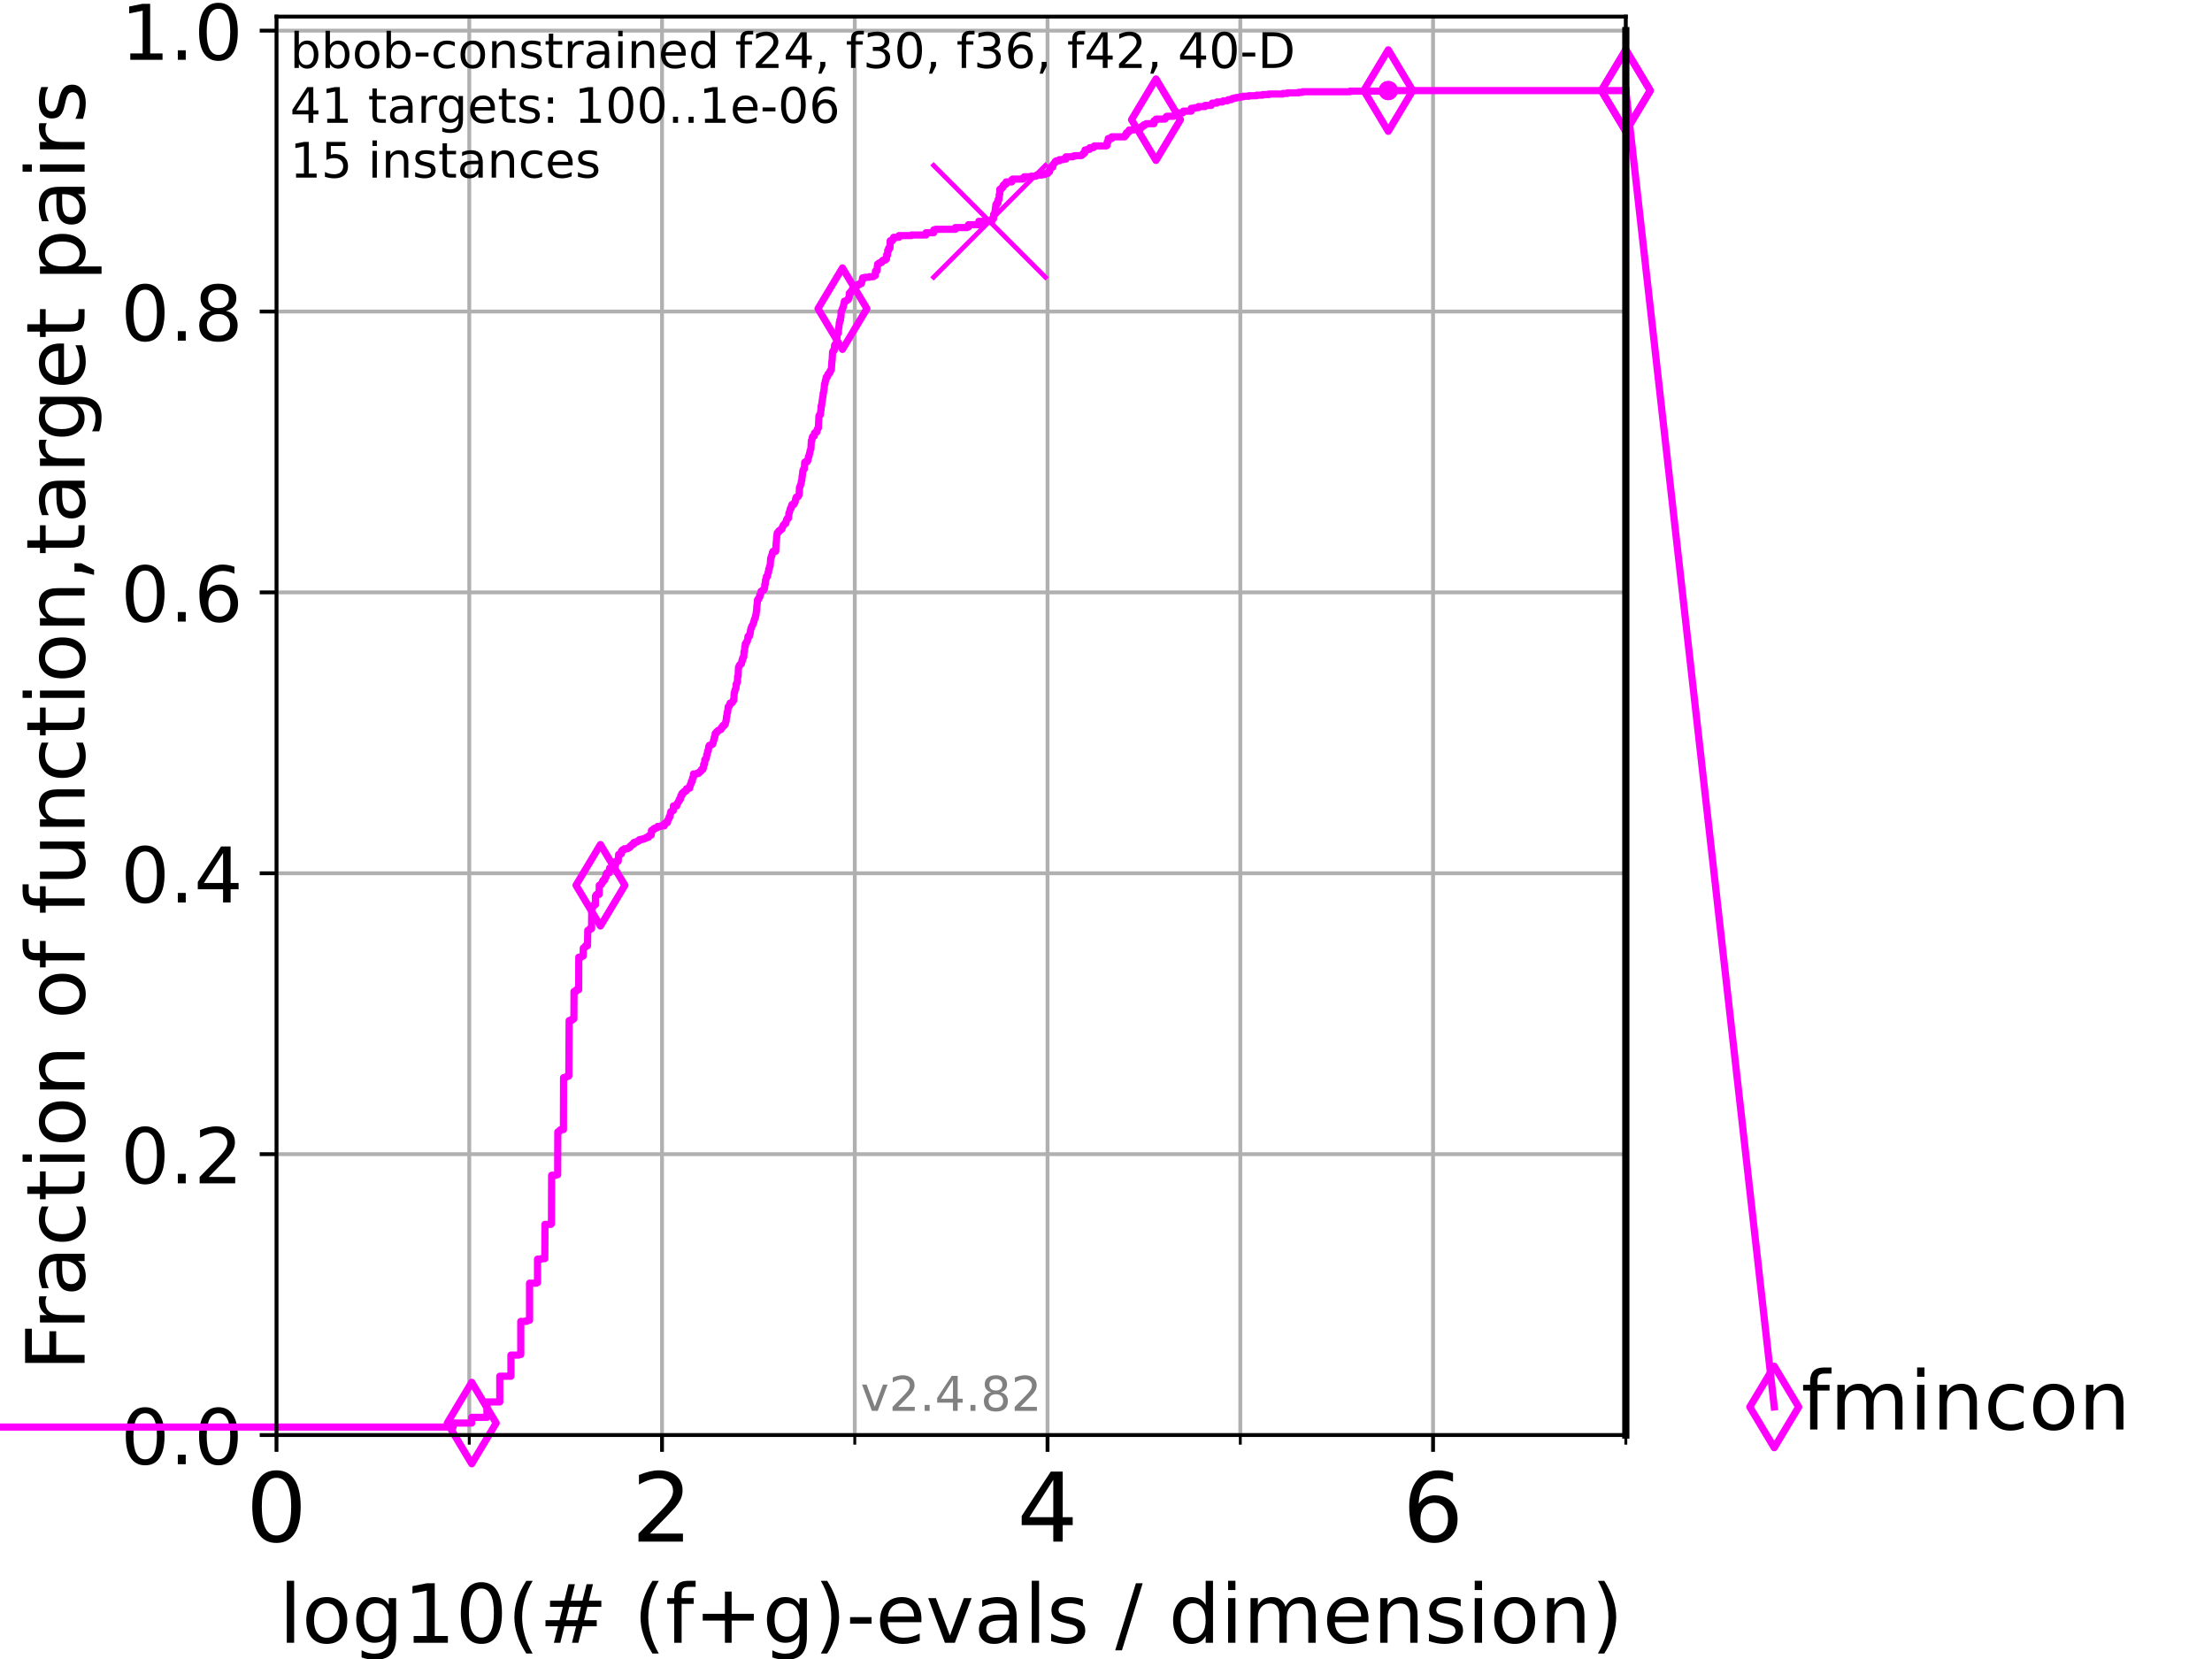 <?xml version="1.0" encoding="utf-8" standalone="no"?>
<!DOCTYPE svg PUBLIC "-//W3C//DTD SVG 1.1//EN"
  "http://www.w3.org/Graphics/SVG/1.1/DTD/svg11.dtd">
<!-- Created with matplotlib (https://matplotlib.org/) -->
<svg height="345.6pt" version="1.1" viewBox="0 0 460.8 345.6" width="460.8pt" xmlns="http://www.w3.org/2000/svg" xmlns:xlink="http://www.w3.org/1999/xlink">
 <defs>
  <style type="text/css">*{stroke-linecap:butt;stroke-linejoin:round;}</style>
 </defs>
 <g id="figure_1">
  <g id="patch_1">
   <path d="M 0 345.6 
L 460.8 345.6 
L 460.8 0 
L 0 0 
z
" style="fill:#ffffff;"/>
  </g>
  <g id="axes_1">
   <g id="patch_2">
    <path d="M 57.6 298.944 
L 338.688 298.944 
L 338.688 3.456 
L 57.6 3.456 
z
" style="fill:#ffffff;"/>
   </g>
   <g id="matplotlib.axis_1">
    <g id="xtick_1">
     <g id="line2d_1">
      <path clip-path="url(#p1dd0ebc802)" d="M 57.6 298.944 
L 57.6 3.456 
" style="fill:none;stroke:#b0b0b0;stroke-linecap:square;stroke-width:0.8;"/>
     </g>
     <g id="line2d_2">
      <defs>
       <path d="M 0 0 
L 0 3.5 
" id="mc67504d74d" style="stroke:#000000;stroke-width:0.8;"/>
      </defs>
      <g>
       <use style="stroke:#000000;stroke-width:0.8;" x="57.6" xlink:href="#mc67504d74d" y="298.944"/>
      </g>
     </g>
     <g id="text_1">
      <!-- 0 -->
      <g transform="translate(51.237 321.141)scale(0.2 -0.2)">
       <defs>
        <path d="M 31.781 66.406 
Q 24.172 66.406 20.328 58.906 
Q 16.5 51.422 16.5 36.375 
Q 16.5 21.391 20.328 13.891 
Q 24.172 6.391 31.781 6.391 
Q 39.453 6.391 43.281 13.891 
Q 47.125 21.391 47.125 36.375 
Q 47.125 51.422 43.281 58.906 
Q 39.453 66.406 31.781 66.406 
z
M 31.781 74.219 
Q 44.047 74.219 50.516 64.516 
Q 56.984 54.828 56.984 36.375 
Q 56.984 17.969 50.516 8.266 
Q 44.047 -1.422 31.781 -1.422 
Q 19.531 -1.422 13.062 8.266 
Q 6.594 17.969 6.594 36.375 
Q 6.594 54.828 13.062 64.516 
Q 19.531 74.219 31.781 74.219 
z
" id="DejaVuSans-48"/>
       </defs>
       <use xlink:href="#DejaVuSans-48"/>
      </g>
     </g>
    </g>
    <g id="xtick_2">
     <g id="line2d_3">
      <path clip-path="url(#p1dd0ebc802)" d="M 137.911 298.944 
L 137.911 3.456 
" style="fill:none;stroke:#b0b0b0;stroke-linecap:square;stroke-width:0.8;"/>
     </g>
     <g id="line2d_4">
      <g>
       <use style="stroke:#000000;stroke-width:0.8;" x="137.911" xlink:href="#mc67504d74d" y="298.944"/>
      </g>
     </g>
     <g id="text_2">
      <!-- 2 -->
      <g transform="translate(131.548 321.141)scale(0.2 -0.2)">
       <defs>
        <path d="M 19.188 8.297 
L 53.609 8.297 
L 53.609 0 
L 7.328 0 
L 7.328 8.297 
Q 12.938 14.109 22.625 23.891 
Q 32.328 33.688 34.812 36.531 
Q 39.547 41.844 41.422 45.531 
Q 43.312 49.219 43.312 52.781 
Q 43.312 58.594 39.234 62.25 
Q 35.156 65.922 28.609 65.922 
Q 23.969 65.922 18.812 64.312 
Q 13.672 62.703 7.812 59.422 
L 7.812 69.391 
Q 13.766 71.781 18.938 73 
Q 24.125 74.219 28.422 74.219 
Q 39.75 74.219 46.484 68.547 
Q 53.219 62.891 53.219 53.422 
Q 53.219 48.922 51.531 44.891 
Q 49.859 40.875 45.406 35.406 
Q 44.188 33.984 37.641 27.219 
Q 31.109 20.453 19.188 8.297 
z
" id="DejaVuSans-50"/>
       </defs>
       <use xlink:href="#DejaVuSans-50"/>
      </g>
     </g>
    </g>
    <g id="xtick_3">
     <g id="line2d_5">
      <path clip-path="url(#p1dd0ebc802)" d="M 218.222 298.944 
L 218.222 3.456 
" style="fill:none;stroke:#b0b0b0;stroke-linecap:square;stroke-width:0.8;"/>
     </g>
     <g id="line2d_6">
      <g>
       <use style="stroke:#000000;stroke-width:0.8;" x="218.222" xlink:href="#mc67504d74d" y="298.944"/>
      </g>
     </g>
     <g id="text_3">
      <!-- 4 -->
      <g transform="translate(211.859 321.141)scale(0.2 -0.2)">
       <defs>
        <path d="M 37.797 64.312 
L 12.891 25.391 
L 37.797 25.391 
z
M 35.203 72.906 
L 47.609 72.906 
L 47.609 25.391 
L 58.016 25.391 
L 58.016 17.188 
L 47.609 17.188 
L 47.609 0 
L 37.797 0 
L 37.797 17.188 
L 4.891 17.188 
L 4.891 26.703 
z
" id="DejaVuSans-52"/>
       </defs>
       <use xlink:href="#DejaVuSans-52"/>
      </g>
     </g>
    </g>
    <g id="xtick_4">
     <g id="line2d_7">
      <path clip-path="url(#p1dd0ebc802)" d="M 298.533 298.944 
L 298.533 3.456 
" style="fill:none;stroke:#b0b0b0;stroke-linecap:square;stroke-width:0.8;"/>
     </g>
     <g id="line2d_8">
      <g>
       <use style="stroke:#000000;stroke-width:0.8;" x="298.533" xlink:href="#mc67504d74d" y="298.944"/>
      </g>
     </g>
     <g id="text_4">
      <!-- 6 -->
      <g transform="translate(292.17 321.141)scale(0.2 -0.2)">
       <defs>
        <path d="M 33.016 40.375 
Q 26.375 40.375 22.484 35.828 
Q 18.609 31.297 18.609 23.391 
Q 18.609 15.531 22.484 10.953 
Q 26.375 6.391 33.016 6.391 
Q 39.656 6.391 43.531 10.953 
Q 47.406 15.531 47.406 23.391 
Q 47.406 31.297 43.531 35.828 
Q 39.656 40.375 33.016 40.375 
z
M 52.594 71.297 
L 52.594 62.312 
Q 48.875 64.062 45.094 64.984 
Q 41.312 65.922 37.594 65.922 
Q 27.828 65.922 22.672 59.328 
Q 17.531 52.734 16.797 39.406 
Q 19.672 43.656 24.016 45.922 
Q 28.375 48.188 33.594 48.188 
Q 44.578 48.188 50.953 41.516 
Q 57.328 34.859 57.328 23.391 
Q 57.328 12.156 50.688 5.359 
Q 44.047 -1.422 33.016 -1.422 
Q 20.359 -1.422 13.672 8.266 
Q 6.984 17.969 6.984 36.375 
Q 6.984 53.656 15.188 63.938 
Q 23.391 74.219 37.203 74.219 
Q 40.922 74.219 44.703 73.484 
Q 48.484 72.75 52.594 71.297 
z
" id="DejaVuSans-54"/>
       </defs>
       <use xlink:href="#DejaVuSans-54"/>
      </g>
     </g>
    </g>
    <g id="xtick_5">
     <g id="line2d_9">
      <path clip-path="url(#p1dd0ebc802)" d="M 97.755 298.944 
L 97.755 3.456 
" style="fill:none;stroke:#b0b0b0;stroke-linecap:square;stroke-width:0.8;"/>
     </g>
     <g id="line2d_10">
      <defs>
       <path d="M 0 0 
L 0 2 
" id="mc938e0f6b5" style="stroke:#000000;stroke-width:0.6;"/>
      </defs>
      <g>
       <use style="stroke:#000000;stroke-width:0.6;" x="97.755" xlink:href="#mc938e0f6b5" y="298.944"/>
      </g>
     </g>
    </g>
    <g id="xtick_6">
     <g id="line2d_11">
      <path clip-path="url(#p1dd0ebc802)" d="M 178.066 298.944 
L 178.066 3.456 
" style="fill:none;stroke:#b0b0b0;stroke-linecap:square;stroke-width:0.8;"/>
     </g>
     <g id="line2d_12">
      <g>
       <use style="stroke:#000000;stroke-width:0.6;" x="178.066" xlink:href="#mc938e0f6b5" y="298.944"/>
      </g>
     </g>
    </g>
    <g id="xtick_7">
     <g id="line2d_13">
      <path clip-path="url(#p1dd0ebc802)" d="M 258.377 298.944 
L 258.377 3.456 
" style="fill:none;stroke:#b0b0b0;stroke-linecap:square;stroke-width:0.8;"/>
     </g>
     <g id="line2d_14">
      <g>
       <use style="stroke:#000000;stroke-width:0.6;" x="258.377" xlink:href="#mc938e0f6b5" y="298.944"/>
      </g>
     </g>
    </g>
    <g id="xtick_8">
     <g id="line2d_15">
      <path clip-path="url(#p1dd0ebc802)" d="M 338.688 298.944 
L 338.688 3.456 
" style="fill:none;stroke:#b0b0b0;stroke-linecap:square;stroke-width:0.8;"/>
     </g>
     <g id="line2d_16">
      <g>
       <use style="stroke:#000000;stroke-width:0.6;" x="338.688" xlink:href="#mc938e0f6b5" y="298.944"/>
      </g>
     </g>
    </g>
    <g id="text_5">
     <!-- log10(# (f+g)-evals / dimension) -->
     <g transform="translate(58.145 342.218)scale(0.17 -0.17)">
      <defs>
       <path d="M 9.422 75.984 
L 18.406 75.984 
L 18.406 0 
L 9.422 0 
z
" id="DejaVuSans-108"/>
       <path d="M 30.609 48.391 
Q 23.391 48.391 19.188 42.75 
Q 14.984 37.109 14.984 27.297 
Q 14.984 17.484 19.156 11.844 
Q 23.344 6.203 30.609 6.203 
Q 37.797 6.203 41.984 11.859 
Q 46.188 17.531 46.188 27.297 
Q 46.188 37.016 41.984 42.703 
Q 37.797 48.391 30.609 48.391 
z
M 30.609 56 
Q 42.328 56 49.016 48.375 
Q 55.719 40.766 55.719 27.297 
Q 55.719 13.875 49.016 6.219 
Q 42.328 -1.422 30.609 -1.422 
Q 18.844 -1.422 12.172 6.219 
Q 5.516 13.875 5.516 27.297 
Q 5.516 40.766 12.172 48.375 
Q 18.844 56 30.609 56 
z
" id="DejaVuSans-111"/>
       <path d="M 45.406 27.984 
Q 45.406 37.75 41.375 43.109 
Q 37.359 48.484 30.078 48.484 
Q 22.859 48.484 18.828 43.109 
Q 14.797 37.75 14.797 27.984 
Q 14.797 18.266 18.828 12.891 
Q 22.859 7.516 30.078 7.516 
Q 37.359 7.516 41.375 12.891 
Q 45.406 18.266 45.406 27.984 
z
M 54.391 6.781 
Q 54.391 -7.172 48.188 -13.984 
Q 42 -20.797 29.203 -20.797 
Q 24.469 -20.797 20.266 -20.094 
Q 16.062 -19.391 12.109 -17.922 
L 12.109 -9.188 
Q 16.062 -11.328 19.922 -12.344 
Q 23.781 -13.375 27.781 -13.375 
Q 36.625 -13.375 41.016 -8.766 
Q 45.406 -4.156 45.406 5.172 
L 45.406 9.625 
Q 42.625 4.781 38.281 2.391 
Q 33.938 0 27.875 0 
Q 17.828 0 11.672 7.656 
Q 5.516 15.328 5.516 27.984 
Q 5.516 40.672 11.672 48.328 
Q 17.828 56 27.875 56 
Q 33.938 56 38.281 53.609 
Q 42.625 51.219 45.406 46.391 
L 45.406 54.688 
L 54.391 54.688 
z
" id="DejaVuSans-103"/>
       <path d="M 12.406 8.297 
L 28.516 8.297 
L 28.516 63.922 
L 10.984 60.406 
L 10.984 69.391 
L 28.422 72.906 
L 38.281 72.906 
L 38.281 8.297 
L 54.391 8.297 
L 54.391 0 
L 12.406 0 
z
" id="DejaVuSans-49"/>
       <path d="M 31 75.875 
Q 24.469 64.656 21.281 53.656 
Q 18.109 42.672 18.109 31.391 
Q 18.109 20.125 21.312 9.062 
Q 24.516 -2 31 -13.188 
L 23.188 -13.188 
Q 15.875 -1.703 12.234 9.375 
Q 8.594 20.453 8.594 31.391 
Q 8.594 42.281 12.203 53.312 
Q 15.828 64.359 23.188 75.875 
z
" id="DejaVuSans-40"/>
       <path d="M 51.125 44 
L 36.922 44 
L 32.812 27.688 
L 47.125 27.688 
z
M 43.797 71.781 
L 38.719 51.516 
L 52.984 51.516 
L 58.109 71.781 
L 65.922 71.781 
L 60.891 51.516 
L 76.125 51.516 
L 76.125 44 
L 58.984 44 
L 54.984 27.688 
L 70.516 27.688 
L 70.516 20.219 
L 53.078 20.219 
L 48 0 
L 40.188 0 
L 45.219 20.219 
L 30.906 20.219 
L 25.875 0 
L 18.016 0 
L 23.094 20.219 
L 7.719 20.219 
L 7.719 27.688 
L 24.906 27.688 
L 29 44 
L 13.281 44 
L 13.281 51.516 
L 30.906 51.516 
L 35.891 71.781 
z
" id="DejaVuSans-35"/>
       <path id="DejaVuSans-32"/>
       <path d="M 37.109 75.984 
L 37.109 68.5 
L 28.516 68.5 
Q 23.688 68.5 21.797 66.547 
Q 19.922 64.594 19.922 59.516 
L 19.922 54.688 
L 34.719 54.688 
L 34.719 47.703 
L 19.922 47.703 
L 19.922 0 
L 10.891 0 
L 10.891 47.703 
L 2.297 47.703 
L 2.297 54.688 
L 10.891 54.688 
L 10.891 58.5 
Q 10.891 67.625 15.141 71.797 
Q 19.391 75.984 28.609 75.984 
z
" id="DejaVuSans-102"/>
       <path d="M 46 62.703 
L 46 35.5 
L 73.188 35.5 
L 73.188 27.203 
L 46 27.203 
L 46 0 
L 37.797 0 
L 37.797 27.203 
L 10.594 27.203 
L 10.594 35.5 
L 37.797 35.5 
L 37.797 62.703 
z
" id="DejaVuSans-43"/>
       <path d="M 8.016 75.875 
L 15.828 75.875 
Q 23.141 64.359 26.781 53.312 
Q 30.422 42.281 30.422 31.391 
Q 30.422 20.453 26.781 9.375 
Q 23.141 -1.703 15.828 -13.188 
L 8.016 -13.188 
Q 14.5 -2 17.703 9.062 
Q 20.906 20.125 20.906 31.391 
Q 20.906 42.672 17.703 53.656 
Q 14.5 64.656 8.016 75.875 
z
" id="DejaVuSans-41"/>
       <path d="M 4.891 31.391 
L 31.203 31.391 
L 31.203 23.391 
L 4.891 23.391 
z
" id="DejaVuSans-45"/>
       <path d="M 56.203 29.594 
L 56.203 25.203 
L 14.891 25.203 
Q 15.484 15.922 20.484 11.062 
Q 25.484 6.203 34.422 6.203 
Q 39.594 6.203 44.453 7.469 
Q 49.312 8.734 54.109 11.281 
L 54.109 2.781 
Q 49.266 0.734 44.188 -0.344 
Q 39.109 -1.422 33.891 -1.422 
Q 20.797 -1.422 13.156 6.188 
Q 5.516 13.812 5.516 26.812 
Q 5.516 40.234 12.766 48.109 
Q 20.016 56 32.328 56 
Q 43.359 56 49.781 48.891 
Q 56.203 41.797 56.203 29.594 
z
M 47.219 32.234 
Q 47.125 39.594 43.094 43.984 
Q 39.062 48.391 32.422 48.391 
Q 24.906 48.391 20.391 44.141 
Q 15.875 39.891 15.188 32.172 
z
" id="DejaVuSans-101"/>
       <path d="M 2.984 54.688 
L 12.5 54.688 
L 29.594 8.797 
L 46.688 54.688 
L 56.203 54.688 
L 35.688 0 
L 23.484 0 
z
" id="DejaVuSans-118"/>
       <path d="M 34.281 27.484 
Q 23.391 27.484 19.188 25 
Q 14.984 22.516 14.984 16.5 
Q 14.984 11.719 18.141 8.906 
Q 21.297 6.109 26.703 6.109 
Q 34.188 6.109 38.703 11.406 
Q 43.219 16.703 43.219 25.484 
L 43.219 27.484 
z
M 52.203 31.203 
L 52.203 0 
L 43.219 0 
L 43.219 8.297 
Q 40.141 3.328 35.547 0.953 
Q 30.953 -1.422 24.312 -1.422 
Q 15.922 -1.422 10.953 3.297 
Q 6 8.016 6 15.922 
Q 6 25.141 12.172 29.828 
Q 18.359 34.516 30.609 34.516 
L 43.219 34.516 
L 43.219 35.406 
Q 43.219 41.609 39.141 45 
Q 35.062 48.391 27.688 48.391 
Q 23 48.391 18.547 47.266 
Q 14.109 46.141 10.016 43.891 
L 10.016 52.203 
Q 14.938 54.109 19.578 55.047 
Q 24.219 56 28.609 56 
Q 40.484 56 46.344 49.844 
Q 52.203 43.703 52.203 31.203 
z
" id="DejaVuSans-97"/>
       <path d="M 44.281 53.078 
L 44.281 44.578 
Q 40.484 46.531 36.375 47.5 
Q 32.281 48.484 27.875 48.484 
Q 21.188 48.484 17.844 46.438 
Q 14.5 44.391 14.5 40.281 
Q 14.5 37.156 16.891 35.375 
Q 19.281 33.594 26.516 31.984 
L 29.594 31.297 
Q 39.156 29.25 43.188 25.516 
Q 47.219 21.781 47.219 15.094 
Q 47.219 7.469 41.188 3.016 
Q 35.156 -1.422 24.609 -1.422 
Q 20.219 -1.422 15.453 -0.562 
Q 10.688 0.297 5.422 2 
L 5.422 11.281 
Q 10.406 8.688 15.234 7.391 
Q 20.062 6.109 24.812 6.109 
Q 31.156 6.109 34.562 8.281 
Q 37.984 10.453 37.984 14.406 
Q 37.984 18.062 35.516 20.016 
Q 33.062 21.969 24.703 23.781 
L 21.578 24.516 
Q 13.234 26.266 9.516 29.906 
Q 5.812 33.547 5.812 39.891 
Q 5.812 47.609 11.281 51.797 
Q 16.75 56 26.812 56 
Q 31.781 56 36.172 55.266 
Q 40.578 54.547 44.281 53.078 
z
" id="DejaVuSans-115"/>
       <path d="M 25.391 72.906 
L 33.688 72.906 
L 8.297 -9.281 
L 0 -9.281 
z
" id="DejaVuSans-47"/>
       <path d="M 45.406 46.391 
L 45.406 75.984 
L 54.391 75.984 
L 54.391 0 
L 45.406 0 
L 45.406 8.203 
Q 42.578 3.328 38.25 0.953 
Q 33.938 -1.422 27.875 -1.422 
Q 17.969 -1.422 11.734 6.484 
Q 5.516 14.406 5.516 27.297 
Q 5.516 40.188 11.734 48.094 
Q 17.969 56 27.875 56 
Q 33.938 56 38.25 53.625 
Q 42.578 51.266 45.406 46.391 
z
M 14.797 27.297 
Q 14.797 17.391 18.875 11.75 
Q 22.953 6.109 30.078 6.109 
Q 37.203 6.109 41.297 11.75 
Q 45.406 17.391 45.406 27.297 
Q 45.406 37.203 41.297 42.844 
Q 37.203 48.484 30.078 48.484 
Q 22.953 48.484 18.875 42.844 
Q 14.797 37.203 14.797 27.297 
z
" id="DejaVuSans-100"/>
       <path d="M 9.422 54.688 
L 18.406 54.688 
L 18.406 0 
L 9.422 0 
z
M 9.422 75.984 
L 18.406 75.984 
L 18.406 64.594 
L 9.422 64.594 
z
" id="DejaVuSans-105"/>
       <path d="M 52 44.188 
Q 55.375 50.25 60.062 53.125 
Q 64.75 56 71.094 56 
Q 79.641 56 84.281 50.016 
Q 88.922 44.047 88.922 33.016 
L 88.922 0 
L 79.891 0 
L 79.891 32.719 
Q 79.891 40.578 77.094 44.375 
Q 74.312 48.188 68.609 48.188 
Q 61.625 48.188 57.562 43.547 
Q 53.516 38.922 53.516 30.906 
L 53.516 0 
L 44.484 0 
L 44.484 32.719 
Q 44.484 40.625 41.703 44.406 
Q 38.922 48.188 33.109 48.188 
Q 26.219 48.188 22.156 43.531 
Q 18.109 38.875 18.109 30.906 
L 18.109 0 
L 9.078 0 
L 9.078 54.688 
L 18.109 54.688 
L 18.109 46.188 
Q 21.188 51.219 25.484 53.609 
Q 29.781 56 35.688 56 
Q 41.656 56 45.828 52.969 
Q 50 49.953 52 44.188 
z
" id="DejaVuSans-109"/>
       <path d="M 54.891 33.016 
L 54.891 0 
L 45.906 0 
L 45.906 32.719 
Q 45.906 40.484 42.875 44.328 
Q 39.844 48.188 33.797 48.188 
Q 26.516 48.188 22.312 43.547 
Q 18.109 38.922 18.109 30.906 
L 18.109 0 
L 9.078 0 
L 9.078 54.688 
L 18.109 54.688 
L 18.109 46.188 
Q 21.344 51.125 25.703 53.562 
Q 30.078 56 35.797 56 
Q 45.219 56 50.047 50.172 
Q 54.891 44.344 54.891 33.016 
z
" id="DejaVuSans-110"/>
      </defs>
      <use xlink:href="#DejaVuSans-108"/>
      <use x="27.783" xlink:href="#DejaVuSans-111"/>
      <use x="88.965" xlink:href="#DejaVuSans-103"/>
      <use x="152.441" xlink:href="#DejaVuSans-49"/>
      <use x="216.064" xlink:href="#DejaVuSans-48"/>
      <use x="279.688" xlink:href="#DejaVuSans-40"/>
      <use x="318.701" xlink:href="#DejaVuSans-35"/>
      <use x="402.49" xlink:href="#DejaVuSans-32"/>
      <use x="434.277" xlink:href="#DejaVuSans-40"/>
      <use x="473.291" xlink:href="#DejaVuSans-102"/>
      <use x="508.496" xlink:href="#DejaVuSans-43"/>
      <use x="592.285" xlink:href="#DejaVuSans-103"/>
      <use x="655.762" xlink:href="#DejaVuSans-41"/>
      <use x="694.775" xlink:href="#DejaVuSans-45"/>
      <use x="730.859" xlink:href="#DejaVuSans-101"/>
      <use x="792.383" xlink:href="#DejaVuSans-118"/>
      <use x="851.562" xlink:href="#DejaVuSans-97"/>
      <use x="912.842" xlink:href="#DejaVuSans-108"/>
      <use x="940.625" xlink:href="#DejaVuSans-115"/>
      <use x="992.725" xlink:href="#DejaVuSans-32"/>
      <use x="1024.512" xlink:href="#DejaVuSans-47"/>
      <use x="1058.203" xlink:href="#DejaVuSans-32"/>
      <use x="1089.99" xlink:href="#DejaVuSans-100"/>
      <use x="1153.467" xlink:href="#DejaVuSans-105"/>
      <use x="1181.25" xlink:href="#DejaVuSans-109"/>
      <use x="1278.662" xlink:href="#DejaVuSans-101"/>
      <use x="1340.186" xlink:href="#DejaVuSans-110"/>
      <use x="1403.564" xlink:href="#DejaVuSans-115"/>
      <use x="1455.664" xlink:href="#DejaVuSans-105"/>
      <use x="1483.447" xlink:href="#DejaVuSans-111"/>
      <use x="1544.629" xlink:href="#DejaVuSans-110"/>
      <use x="1608.008" xlink:href="#DejaVuSans-41"/>
     </g>
    </g>
   </g>
   <g id="matplotlib.axis_2">
    <g id="ytick_1">
     <g id="line2d_17">
      <path clip-path="url(#p1dd0ebc802)" d="M 57.6 298.944 
L 338.688 298.944 
" style="fill:none;stroke:#b0b0b0;stroke-linecap:square;stroke-width:0.8;"/>
     </g>
     <g id="line2d_18">
      <defs>
       <path d="M 0 0 
L -3.5 0 
" id="mdf2f9cc2b1" style="stroke:#000000;stroke-width:0.8;"/>
      </defs>
      <g>
       <use style="stroke:#000000;stroke-width:0.8;" x="57.6" xlink:href="#mdf2f9cc2b1" y="298.944"/>
      </g>
     </g>
     <g id="text_6">
      <!-- 0.0 -->
      <g transform="translate(25.155 305.023)scale(0.16 -0.16)">
       <defs>
        <path d="M 10.688 12.406 
L 21 12.406 
L 21 0 
L 10.688 0 
z
" id="DejaVuSans-46"/>
       </defs>
       <use xlink:href="#DejaVuSans-48"/>
       <use x="63.623" xlink:href="#DejaVuSans-46"/>
       <use x="95.41" xlink:href="#DejaVuSans-48"/>
      </g>
     </g>
    </g>
    <g id="ytick_2">
     <g id="line2d_19">
      <path clip-path="url(#p1dd0ebc802)" d="M 57.6 240.432 
L 338.688 240.432 
" style="fill:none;stroke:#b0b0b0;stroke-linecap:square;stroke-width:0.8;"/>
     </g>
     <g id="line2d_20">
      <g>
       <use style="stroke:#000000;stroke-width:0.8;" x="57.6" xlink:href="#mdf2f9cc2b1" y="240.432"/>
      </g>
     </g>
     <g id="text_7">
      <!-- 0.2 -->
      <g transform="translate(25.155 246.51)scale(0.16 -0.16)">
       <use xlink:href="#DejaVuSans-48"/>
       <use x="63.623" xlink:href="#DejaVuSans-46"/>
       <use x="95.41" xlink:href="#DejaVuSans-50"/>
      </g>
     </g>
    </g>
    <g id="ytick_3">
     <g id="line2d_21">
      <path clip-path="url(#p1dd0ebc802)" d="M 57.6 181.919 
L 338.688 181.919 
" style="fill:none;stroke:#b0b0b0;stroke-linecap:square;stroke-width:0.8;"/>
     </g>
     <g id="line2d_22">
      <g>
       <use style="stroke:#000000;stroke-width:0.8;" x="57.6" xlink:href="#mdf2f9cc2b1" y="181.919"/>
      </g>
     </g>
     <g id="text_8">
      <!-- 0.4 -->
      <g transform="translate(25.155 187.998)scale(0.16 -0.16)">
       <use xlink:href="#DejaVuSans-48"/>
       <use x="63.623" xlink:href="#DejaVuSans-46"/>
       <use x="95.41" xlink:href="#DejaVuSans-52"/>
      </g>
     </g>
    </g>
    <g id="ytick_4">
     <g id="line2d_23">
      <path clip-path="url(#p1dd0ebc802)" d="M 57.6 123.407 
L 338.688 123.407 
" style="fill:none;stroke:#b0b0b0;stroke-linecap:square;stroke-width:0.8;"/>
     </g>
     <g id="line2d_24">
      <g>
       <use style="stroke:#000000;stroke-width:0.8;" x="57.6" xlink:href="#mdf2f9cc2b1" y="123.407"/>
      </g>
     </g>
     <g id="text_9">
      <!-- 0.6 -->
      <g transform="translate(25.155 129.485)scale(0.16 -0.16)">
       <use xlink:href="#DejaVuSans-48"/>
       <use x="63.623" xlink:href="#DejaVuSans-46"/>
       <use x="95.41" xlink:href="#DejaVuSans-54"/>
      </g>
     </g>
    </g>
    <g id="ytick_5">
     <g id="line2d_25">
      <path clip-path="url(#p1dd0ebc802)" d="M 57.6 64.894 
L 338.688 64.894 
" style="fill:none;stroke:#b0b0b0;stroke-linecap:square;stroke-width:0.8;"/>
     </g>
     <g id="line2d_26">
      <g>
       <use style="stroke:#000000;stroke-width:0.8;" x="57.6" xlink:href="#mdf2f9cc2b1" y="64.894"/>
      </g>
     </g>
     <g id="text_10">
      <!-- 0.8 -->
      <g transform="translate(25.155 70.973)scale(0.16 -0.16)">
       <defs>
        <path d="M 31.781 34.625 
Q 24.75 34.625 20.719 30.859 
Q 16.703 27.094 16.703 20.516 
Q 16.703 13.922 20.719 10.156 
Q 24.75 6.391 31.781 6.391 
Q 38.812 6.391 42.859 10.172 
Q 46.922 13.969 46.922 20.516 
Q 46.922 27.094 42.891 30.859 
Q 38.875 34.625 31.781 34.625 
z
M 21.922 38.812 
Q 15.578 40.375 12.031 44.719 
Q 8.5 49.078 8.5 55.328 
Q 8.5 64.062 14.719 69.141 
Q 20.953 74.219 31.781 74.219 
Q 42.672 74.219 48.875 69.141 
Q 55.078 64.062 55.078 55.328 
Q 55.078 49.078 51.531 44.719 
Q 48 40.375 41.703 38.812 
Q 48.828 37.156 52.797 32.312 
Q 56.781 27.484 56.781 20.516 
Q 56.781 9.906 50.312 4.234 
Q 43.844 -1.422 31.781 -1.422 
Q 19.734 -1.422 13.25 4.234 
Q 6.781 9.906 6.781 20.516 
Q 6.781 27.484 10.781 32.312 
Q 14.797 37.156 21.922 38.812 
z
M 18.312 54.391 
Q 18.312 48.734 21.844 45.562 
Q 25.391 42.391 31.781 42.391 
Q 38.141 42.391 41.719 45.562 
Q 45.312 48.734 45.312 54.391 
Q 45.312 60.062 41.719 63.234 
Q 38.141 66.406 31.781 66.406 
Q 25.391 66.406 21.844 63.234 
Q 18.312 60.062 18.312 54.391 
z
" id="DejaVuSans-56"/>
       </defs>
       <use xlink:href="#DejaVuSans-48"/>
       <use x="63.623" xlink:href="#DejaVuSans-46"/>
       <use x="95.41" xlink:href="#DejaVuSans-56"/>
      </g>
     </g>
    </g>
    <g id="ytick_6">
     <g id="line2d_27">
      <path clip-path="url(#p1dd0ebc802)" d="M 57.6 6.382 
L 338.688 6.382 
" style="fill:none;stroke:#b0b0b0;stroke-linecap:square;stroke-width:0.8;"/>
     </g>
     <g id="line2d_28">
      <g>
       <use style="stroke:#000000;stroke-width:0.8;" x="57.6" xlink:href="#mdf2f9cc2b1" y="6.382"/>
      </g>
     </g>
     <g id="text_11">
      <!-- 1.0 -->
      <g transform="translate(25.155 12.46)scale(0.16 -0.16)">
       <use xlink:href="#DejaVuSans-49"/>
       <use x="63.623" xlink:href="#DejaVuSans-46"/>
       <use x="95.41" xlink:href="#DejaVuSans-48"/>
      </g>
     </g>
    </g>
    <g id="text_12">
     <!-- Fraction of function,target pairs -->
     <g transform="translate(17.62 285.585)rotate(-90)scale(0.17 -0.17)">
      <defs>
       <path d="M 9.812 72.906 
L 51.703 72.906 
L 51.703 64.594 
L 19.672 64.594 
L 19.672 43.109 
L 48.578 43.109 
L 48.578 34.812 
L 19.672 34.812 
L 19.672 0 
L 9.812 0 
z
" id="DejaVuSans-70"/>
       <path d="M 41.109 46.297 
Q 39.594 47.172 37.812 47.578 
Q 36.031 48 33.891 48 
Q 26.266 48 22.188 43.047 
Q 18.109 38.094 18.109 28.812 
L 18.109 0 
L 9.078 0 
L 9.078 54.688 
L 18.109 54.688 
L 18.109 46.188 
Q 20.953 51.172 25.484 53.578 
Q 30.031 56 36.531 56 
Q 37.453 56 38.578 55.875 
Q 39.703 55.766 41.062 55.516 
z
" id="DejaVuSans-114"/>
       <path d="M 48.781 52.594 
L 48.781 44.188 
Q 44.969 46.297 41.141 47.344 
Q 37.312 48.391 33.406 48.391 
Q 24.656 48.391 19.812 42.844 
Q 14.984 37.312 14.984 27.297 
Q 14.984 17.281 19.812 11.734 
Q 24.656 6.203 33.406 6.203 
Q 37.312 6.203 41.141 7.25 
Q 44.969 8.297 48.781 10.406 
L 48.781 2.094 
Q 45.016 0.344 40.984 -0.531 
Q 36.969 -1.422 32.422 -1.422 
Q 20.062 -1.422 12.781 6.344 
Q 5.516 14.109 5.516 27.297 
Q 5.516 40.672 12.859 48.328 
Q 20.219 56 33.016 56 
Q 37.156 56 41.109 55.141 
Q 45.062 54.297 48.781 52.594 
z
" id="DejaVuSans-99"/>
       <path d="M 18.312 70.219 
L 18.312 54.688 
L 36.812 54.688 
L 36.812 47.703 
L 18.312 47.703 
L 18.312 18.016 
Q 18.312 11.328 20.141 9.422 
Q 21.969 7.516 27.594 7.516 
L 36.812 7.516 
L 36.812 0 
L 27.594 0 
Q 17.188 0 13.234 3.875 
Q 9.281 7.766 9.281 18.016 
L 9.281 47.703 
L 2.688 47.703 
L 2.688 54.688 
L 9.281 54.688 
L 9.281 70.219 
z
" id="DejaVuSans-116"/>
       <path d="M 8.5 21.578 
L 8.5 54.688 
L 17.484 54.688 
L 17.484 21.922 
Q 17.484 14.156 20.5 10.266 
Q 23.531 6.391 29.594 6.391 
Q 36.859 6.391 41.078 11.031 
Q 45.312 15.672 45.312 23.688 
L 45.312 54.688 
L 54.297 54.688 
L 54.297 0 
L 45.312 0 
L 45.312 8.406 
Q 42.047 3.422 37.719 1 
Q 33.406 -1.422 27.688 -1.422 
Q 18.266 -1.422 13.375 4.438 
Q 8.5 10.297 8.5 21.578 
z
M 31.109 56 
z
" id="DejaVuSans-117"/>
       <path d="M 11.719 12.406 
L 22.016 12.406 
L 22.016 4 
L 14.016 -11.625 
L 7.719 -11.625 
L 11.719 4 
z
" id="DejaVuSans-44"/>
       <path d="M 18.109 8.203 
L 18.109 -20.797 
L 9.078 -20.797 
L 9.078 54.688 
L 18.109 54.688 
L 18.109 46.391 
Q 20.953 51.266 25.266 53.625 
Q 29.594 56 35.594 56 
Q 45.562 56 51.781 48.094 
Q 58.016 40.188 58.016 27.297 
Q 58.016 14.406 51.781 6.484 
Q 45.562 -1.422 35.594 -1.422 
Q 29.594 -1.422 25.266 0.953 
Q 20.953 3.328 18.109 8.203 
z
M 48.688 27.297 
Q 48.688 37.203 44.609 42.844 
Q 40.531 48.484 33.406 48.484 
Q 26.266 48.484 22.188 42.844 
Q 18.109 37.203 18.109 27.297 
Q 18.109 17.391 22.188 11.75 
Q 26.266 6.109 33.406 6.109 
Q 40.531 6.109 44.609 11.75 
Q 48.688 17.391 48.688 27.297 
z
" id="DejaVuSans-112"/>
      </defs>
      <use xlink:href="#DejaVuSans-70"/>
      <use x="50.27" xlink:href="#DejaVuSans-114"/>
      <use x="91.383" xlink:href="#DejaVuSans-97"/>
      <use x="152.662" xlink:href="#DejaVuSans-99"/>
      <use x="207.643" xlink:href="#DejaVuSans-116"/>
      <use x="246.852" xlink:href="#DejaVuSans-105"/>
      <use x="274.635" xlink:href="#DejaVuSans-111"/>
      <use x="335.816" xlink:href="#DejaVuSans-110"/>
      <use x="399.195" xlink:href="#DejaVuSans-32"/>
      <use x="430.982" xlink:href="#DejaVuSans-111"/>
      <use x="492.164" xlink:href="#DejaVuSans-102"/>
      <use x="527.369" xlink:href="#DejaVuSans-32"/>
      <use x="559.156" xlink:href="#DejaVuSans-102"/>
      <use x="594.361" xlink:href="#DejaVuSans-117"/>
      <use x="657.74" xlink:href="#DejaVuSans-110"/>
      <use x="721.119" xlink:href="#DejaVuSans-99"/>
      <use x="776.1" xlink:href="#DejaVuSans-116"/>
      <use x="815.309" xlink:href="#DejaVuSans-105"/>
      <use x="843.092" xlink:href="#DejaVuSans-111"/>
      <use x="904.273" xlink:href="#DejaVuSans-110"/>
      <use x="967.652" xlink:href="#DejaVuSans-44"/>
      <use x="999.439" xlink:href="#DejaVuSans-116"/>
      <use x="1038.648" xlink:href="#DejaVuSans-97"/>
      <use x="1099.928" xlink:href="#DejaVuSans-114"/>
      <use x="1139.291" xlink:href="#DejaVuSans-103"/>
      <use x="1202.768" xlink:href="#DejaVuSans-101"/>
      <use x="1264.291" xlink:href="#DejaVuSans-116"/>
      <use x="1303.5" xlink:href="#DejaVuSans-32"/>
      <use x="1335.287" xlink:href="#DejaVuSans-112"/>
      <use x="1398.764" xlink:href="#DejaVuSans-97"/>
      <use x="1460.043" xlink:href="#DejaVuSans-105"/>
      <use x="1487.826" xlink:href="#DejaVuSans-114"/>
      <use x="1528.939" xlink:href="#DejaVuSans-115"/>
     </g>
    </g>
   </g>
   <g id="line2d_29">
    <defs>
     <path d="M 0 1.5 
C 0.398 1.5 0.779 1.342 1.061 1.061 
C 1.342 0.779 1.5 0.398 1.5 0 
C 1.5 -0.398 1.342 -0.779 1.061 -1.061 
C 0.779 -1.342 0.398 -1.5 0 -1.5 
C -0.398 -1.5 -0.779 -1.342 -1.061 -1.061 
C -1.342 -0.779 -1.5 -0.398 -1.5 0 
C -1.5 0.398 -1.342 0.779 -1.061 1.061 
C -0.779 1.342 -0.398 1.5 0 1.5 
z
" id="me9f53b6206" style="stroke:#ff00ff;"/>
    </defs>
    <g>
     <use style="fill:#ff00ff;stroke:#ff00ff;" x="289.204" xlink:href="#me9f53b6206" y="18.869"/>
     <use style="fill:#ff00ff;stroke:#ff00ff;" x="289.204" xlink:href="#me9f53b6206" y="18.869"/>
    </g>
   </g>
   <g id="line2d_30">
    <path d="M -1 297.279 
L 94.401 297.279 
L 94.401 296.447 
L 98.271 296.447 
L 98.271 295.257 
L 101.436 295.257 
L 101.436 292.046 
L 104.115 292.046 
L 104.115 286.694 
L 106.436 286.694 
L 106.436 282.294 
L 108.054 282.294 
L 108.054 282.175 
L 108.484 282.175 
L 108.484 275.277 
L 109.624 275.277 
L 109.624 275.158 
L 109.887 275.158 
L 109.887 275.04 
L 110.317 275.04 
L 110.317 267.309 
L 111.742 267.309 
L 111.742 267.19 
L 111.975 267.19 
L 111.975 262.314 
L 112.767 262.314 
L 112.767 262.195 
L 113.489 262.195 
L 113.524 255.06 
L 114.751 255.06 
L 114.751 254.941 
L 114.882 254.941 
L 114.915 244.832 
L 115.804 244.832 
L 115.804 244.713 
L 116.172 244.713 
L 116.203 235.793 
L 116.413 235.793 
L 116.413 235.674 
L 116.577 235.674 
L 116.621 235.437 
L 116.798 235.437 
L 116.798 235.318 
L 117.373 235.318 
L 117.402 224.495 
L 117.793 224.495 
L 117.793 224.376 
L 117.985 224.376 
L 117.985 224.257 
L 118.203 224.257 
L 118.203 224.138 
L 118.497 224.138 
L 118.563 212.602 
L 119.072 212.602 
L 119.072 212.365 
L 119.39 212.365 
L 119.39 212.246 
L 119.553 212.246 
L 119.578 206.537 
L 119.997 206.537 
L 120.07 206.18 
L 120.548 206.18 
L 120.572 199.401 
L 121.06 199.401 
L 121.06 199.283 
L 121.219 199.283 
L 121.219 199.164 
L 121.49 199.164 
L 121.512 197.499 
L 121.679 197.499 
L 121.679 197.38 
L 121.866 197.38 
L 121.975 197.023 
L 122.383 197.023 
L 122.447 193.812 
L 122.678 193.812 
L 122.678 193.693 
L 122.865 193.693 
L 122.886 193.455 
L 123.233 193.455 
L 123.274 189.055 
L 123.394 189.055 
L 123.394 188.936 
L 123.534 188.936 
L 123.633 188.698 
L 123.732 188.698 
L 123.732 188.46 
L 124.043 188.46 
L 124.043 186.676 
L 124.159 186.676 
L 124.178 186.438 
L 124.274 186.438 
L 124.274 186.319 
L 124.818 186.319 
L 124.836 184.417 
L 125.084 184.417 
L 125.084 184.298 
L 125.238 184.298 
L 125.256 184.06 
L 125.399 184.06 
L 125.488 183.822 
L 125.559 183.822 
L 125.559 183.465 
L 125.674 183.465 
L 125.674 183.346 
L 125.962 183.346 
L 126.065 182.752 
L 126.236 182.752 
L 126.27 182.038 
L 126.406 182.038 
L 126.44 181.8 
L 126.954 181.8 
L 126.986 180.849 
L 127.596 180.849 
L 127.643 180.492 
L 127.752 180.492 
L 127.752 180.373 
L 128.077 180.373 
L 128.077 180.254 
L 128.23 180.254 
L 128.275 179.422 
L 128.783 179.422 
L 128.871 177.994 
L 129.219 177.994 
L 129.219 177.876 
L 129.447 177.876 
L 129.447 177.281 
L 129.574 177.281 
L 129.672 177.043 
L 130.019 177.043 
L 130.073 176.805 
L 130.744 176.805 
L 130.744 176.686 
L 130.94 176.686 
L 130.94 176.567 
L 131.172 176.567 
L 131.172 176.448 
L 131.287 176.448 
L 131.313 176.211 
L 131.515 176.211 
L 131.616 175.973 
L 131.716 175.973 
L 131.716 175.854 
L 132.012 175.854 
L 132.06 175.497 
L 132.446 175.497 
L 132.446 175.378 
L 132.766 175.378 
L 132.766 175.259 
L 132.917 175.259 
L 132.917 175.14 
L 133.148 175.14 
L 133.216 174.902 
L 133.756 174.902 
L 133.756 174.783 
L 134.182 174.783 
L 134.182 174.664 
L 134.461 174.664 
L 134.461 174.546 
L 134.672 174.546 
L 134.672 174.427 
L 135.087 174.427 
L 135.169 174.189 
L 135.209 174.189 
L 135.209 174.07 
L 135.462 174.07 
L 135.462 173.951 
L 135.672 173.951 
L 135.711 172.999 
L 136.015 172.999 
L 136.073 172.762 
L 136.16 172.762 
L 136.16 172.643 
L 136.39 172.643 
L 136.39 172.524 
L 136.711 172.524 
L 136.711 172.405 
L 136.961 172.405 
L 136.998 172.167 
L 137.647 172.167 
L 137.647 172.048 
L 138.375 172.048 
L 138.409 171.572 
L 138.695 171.572 
L 138.728 171.334 
L 139.066 171.334 
L 139.156 170.74 
L 139.213 170.74 
L 139.301 170.502 
L 139.398 170.502 
L 139.398 170.145 
L 139.565 170.145 
L 139.652 169.432 
L 139.715 169.432 
L 139.739 169.075 
L 139.973 169.075 
L 140.058 168.837 
L 140.287 168.837 
L 140.287 167.886 
L 140.988 167.886 
L 141.032 167.41 
L 141.112 167.41 
L 141.112 167.291 
L 141.228 167.291 
L 141.286 167.053 
L 141.354 167.053 
L 141.393 166.815 
L 141.528 166.815 
L 141.535 166.458 
L 141.753 166.458 
L 141.823 165.745 
L 142.062 165.745 
L 142.065 165.269 
L 142.345 165.269 
L 142.439 164.912 
L 142.706 164.912 
L 142.706 164.793 
L 142.937 164.793 
L 142.999 164.318 
L 143.292 164.318 
L 143.292 164.199 
L 143.666 164.199 
L 143.691 163.723 
L 143.804 163.723 
L 143.822 163.366 
L 143.94 163.366 
L 144.014 162.772 
L 144.221 162.772 
L 144.276 162.058 
L 144.349 162.058 
L 144.349 161.939 
L 144.463 161.939 
L 144.463 161.226 
L 145.098 161.226 
L 145.098 161.107 
L 145.537 161.107 
L 145.537 160.988 
L 145.683 160.988 
L 145.744 160.75 
L 145.916 160.75 
L 145.916 160.631 
L 146.053 160.631 
L 146.145 160.274 
L 146.426 160.274 
L 146.522 159.917 
L 146.559 159.917 
L 146.591 159.204 
L 146.781 159.204 
L 146.825 158.252 
L 147.015 158.252 
L 147.02 158.015 
L 147.129 158.015 
L 147.239 157.182 
L 147.338 157.182 
L 147.404 156.469 
L 147.545 156.469 
L 147.64 155.517 
L 147.75 155.517 
L 147.755 155.279 
L 148.059 155.279 
L 148.059 155.16 
L 148.19 155.16 
L 148.19 155.041 
L 148.466 155.041 
L 148.54 154.685 
L 148.585 154.685 
L 148.639 154.209 
L 148.729 154.209 
L 148.789 153.614 
L 148.901 153.614 
L 148.989 152.782 
L 149.196 152.782 
L 149.287 152.425 
L 149.477 152.425 
L 149.562 152.187 
L 149.779 152.187 
L 149.779 152.068 
L 149.986 152.068 
L 149.986 151.949 
L 150.215 151.949 
L 150.276 151.592 
L 150.336 151.592 
L 150.336 151.474 
L 150.565 151.474 
L 150.611 151.117 
L 150.924 151.117 
L 150.99 150.879 
L 151.085 150.879 
L 151.191 150.284 
L 151.26 150.284 
L 151.357 149.214 
L 151.426 149.214 
L 151.488 148.381 
L 151.589 148.381 
L 151.701 147.192 
L 151.825 147.192 
L 151.825 147.073 
L 151.971 147.073 
L 152.049 146.716 
L 152.084 146.716 
L 152.084 146.479 
L 152.387 146.479 
L 152.387 146.36 
L 152.553 146.36 
L 152.595 146.122 
L 152.673 146.122 
L 152.722 145.884 
L 152.867 145.884 
L 152.946 144.338 
L 153.021 144.338 
L 153.106 143.743 
L 153.171 143.743 
L 153.273 143.386 
L 153.32 143.386 
L 153.352 142.554 
L 153.452 142.554 
L 153.549 142.078 
L 153.63 142.078 
L 153.652 140.889 
L 153.757 140.889 
L 153.845 138.986 
L 153.918 138.986 
L 153.998 138.629 
L 154.067 138.629 
L 154.177 138.391 
L 154.331 138.391 
L 154.331 138.273 
L 154.463 138.273 
L 154.571 137.559 
L 154.698 137.559 
L 154.708 137.083 
L 154.817 137.083 
L 154.841 136.845 
L 154.952 136.845 
L 154.982 135.775 
L 155.083 135.775 
L 155.155 134.705 
L 155.242 134.705 
L 155.252 134.11 
L 155.384 134.11 
L 155.409 133.872 
L 155.54 133.872 
L 155.54 133.634 
L 155.657 133.634 
L 155.751 133.159 
L 155.773 133.159 
L 155.817 132.564 
L 156.111 132.564 
L 156.16 132.088 
L 156.255 132.088 
L 156.349 131.256 
L 156.385 131.256 
L 156.479 130.78 
L 156.551 130.78 
L 156.619 130.423 
L 156.679 130.423 
L 156.771 130.185 
L 156.803 130.185 
L 156.902 129.948 
L 156.927 129.948 
L 156.982 129.591 
L 157.044 129.591 
L 157.122 129.115 
L 157.186 129.115 
L 157.269 128.758 
L 157.338 128.758 
L 157.415 128.164 
L 157.478 128.164 
L 157.575 127.331 
L 157.594 127.331 
L 157.687 126.023 
L 157.72 126.023 
L 157.801 124.953 
L 157.865 124.953 
L 157.865 124.834 
L 158.048 124.834 
L 158.149 124.477 
L 158.174 124.477 
L 158.174 124.358 
L 158.29 124.358 
L 158.29 123.882 
L 158.412 123.882 
L 158.522 123.526 
L 158.538 123.526 
L 158.538 123.169 
L 158.75 123.169 
L 158.856 122.931 
L 159.114 122.931 
L 159.212 122.574 
L 159.278 122.574 
L 159.317 121.742 
L 159.421 121.742 
L 159.482 120.79 
L 159.563 120.79 
L 159.663 120.077 
L 159.892 120.077 
L 160.003 119.244 
L 160.101 119.244 
L 160.147 118.531 
L 160.235 118.531 
L 160.336 117.936 
L 160.435 117.936 
L 160.545 116.271 
L 160.63 116.271 
L 160.71 115.795 
L 160.805 115.795 
L 160.915 115.082 
L 160.952 115.082 
L 161.033 114.844 
L 161.598 114.844 
L 161.69 113.06 
L 161.714 113.06 
L 161.813 111.633 
L 161.835 111.633 
L 161.905 111.038 
L 161.982 111.038 
L 161.982 110.919 
L 162.141 110.919 
L 162.198 110.681 
L 162.26 110.681 
L 162.26 110.562 
L 162.488 110.562 
L 162.488 110.443 
L 162.6 110.443 
L 162.6 110.325 
L 162.748 110.325 
L 162.748 110.206 
L 162.904 110.206 
L 163.004 109.73 
L 163.078 109.73 
L 163.179 109.373 
L 163.332 109.373 
L 163.437 109.135 
L 163.481 109.135 
L 163.481 109.016 
L 163.721 109.016 
L 163.824 108.303 
L 163.932 108.303 
L 163.944 108.065 
L 164.141 108.065 
L 164.141 107.946 
L 164.261 107.946 
L 164.345 106.876 
L 164.42 106.876 
L 164.528 106.4 
L 164.541 106.4 
L 164.609 106.043 
L 164.698 106.043 
L 164.701 105.805 
L 164.851 105.805 
L 164.929 105.211 
L 164.999 105.211 
L 164.999 105.092 
L 165.379 105.092 
L 165.38 104.854 
L 165.512 104.854 
L 165.614 104.497 
L 165.672 104.497 
L 165.745 103.902 
L 165.808 103.902 
L 165.886 103.546 
L 166.138 103.546 
L 166.138 103.427 
L 166.308 103.427 
L 166.407 103.07 
L 166.477 103.07 
L 166.546 101.524 
L 166.615 101.524 
L 166.687 101.167 
L 166.758 101.167 
L 166.847 100.81 
L 166.872 100.81 
L 166.962 100.097 
L 167.031 100.097 
L 167.102 99.145 
L 167.146 99.145 
L 167.243 98.075 
L 167.298 98.075 
L 167.387 97.718 
L 167.555 97.718 
L 167.639 96.291 
L 167.808 96.291 
L 167.808 96.172 
L 168.181 96.172 
L 168.243 95.934 
L 168.302 95.934 
L 168.411 95.102 
L 168.517 95.102 
L 168.613 94.507 
L 168.675 94.507 
L 168.777 93.794 
L 168.795 93.794 
L 168.905 93.556 
L 168.925 93.556 
L 169.024 91.772 
L 169.117 91.772 
L 169.225 91.058 
L 169.271 91.058 
L 169.271 90.939 
L 169.473 90.939 
L 169.473 90.82 
L 169.635 90.82 
L 169.669 90.226 
L 169.784 90.226 
L 169.784 90.107 
L 169.948 90.107 
L 169.948 89.988 
L 170.178 89.988 
L 170.248 89.393 
L 170.339 89.393 
L 170.396 89.155 
L 170.485 89.155 
L 170.593 86.658 
L 170.647 86.658 
L 170.706 86.42 
L 170.891 86.42 
L 170.992 85.469 
L 171.031 85.469 
L 171.063 84.517 
L 171.165 84.517 
L 171.273 83.447 
L 171.312 83.447 
L 171.365 82.733 
L 171.428 82.733 
L 171.486 81.901 
L 171.547 81.901 
L 171.649 81.187 
L 171.662 81.187 
L 171.757 79.998 
L 171.855 79.998 
L 171.934 79.284 
L 172.02 79.284 
L 172.114 78.571 
L 172.335 78.571 
L 172.412 78.095 
L 172.468 78.095 
L 172.54 77.857 
L 172.746 77.857 
L 172.832 77.619 
L 172.905 77.619 
L 172.924 77.263 
L 173.055 77.263 
L 173.095 77.025 
L 173.188 77.025 
L 173.294 75.241 
L 173.339 75.241 
L 173.443 73.338 
L 173.484 73.338 
L 173.525 73.1 
L 173.632 73.1 
L 173.632 72.981 
L 173.8 72.981 
L 173.858 71.911 
L 173.92 71.911 
L 173.92 71.792 
L 174.118 71.792 
L 174.118 71.554 
L 174.299 71.554 
L 174.392 69.413 
L 174.644 69.413 
L 174.691 68.224 
L 174.763 68.224 
L 174.849 67.154 
L 174.946 67.154 
L 174.946 66.678 
L 175.09 66.678 
L 175.149 65.964 
L 175.201 65.964 
L 175.206 64.894 
L 175.334 64.894 
L 175.421 64.418 
L 175.5 64.418 
L 175.609 63.943 
L 175.684 63.943 
L 175.791 63.229 
L 175.855 63.229 
L 175.895 62.753 
L 176.228 62.753 
L 176.228 62.634 
L 176.387 62.634 
L 176.387 62.516 
L 176.552 62.516 
L 176.552 62.397 
L 176.743 62.397 
L 176.818 61.921 
L 176.916 61.921 
L 176.916 61.088 
L 177.181 61.088 
L 177.219 60.732 
L 177.367 60.732 
L 177.367 60.613 
L 177.515 60.613 
L 177.593 60.137 
L 177.629 60.137 
L 177.662 59.899 
L 177.804 59.899 
L 177.804 59.78 
L 178.14 59.78 
L 178.14 59.661 
L 178.251 59.661 
L 178.251 59.542 
L 178.578 59.542 
L 178.587 59.304 
L 179 59.304 
L 179.109 59.067 
L 179.45 59.067 
L 179.542 58.591 
L 179.582 58.591 
L 179.673 57.996 
L 179.705 57.996 
L 179.705 57.877 
L 180.216 57.877 
L 180.216 57.758 
L 181.105 57.758 
L 181.105 57.64 
L 181.931 57.64 
L 181.931 57.521 
L 182.089 57.521 
L 182.089 57.402 
L 182.345 57.402 
L 182.377 56.45 
L 182.684 56.45 
L 182.766 55.499 
L 182.806 55.499 
L 182.817 55.023 
L 183.006 55.023 
L 183.114 54.785 
L 183.437 54.785 
L 183.437 54.666 
L 183.672 54.666 
L 183.703 54.428 
L 183.797 54.428 
L 183.797 54.31 
L 183.999 54.31 
L 183.999 54.191 
L 184.411 54.191 
L 184.411 54.072 
L 184.556 54.072 
L 184.556 53.953 
L 184.672 53.953 
L 184.672 53.12 
L 184.901 53.12 
L 184.926 52.169 
L 185.119 52.169 
L 185.119 51.693 
L 185.393 51.693 
L 185.44 50.147 
L 185.919 50.147 
L 185.942 49.79 
L 186.166 49.79 
L 186.166 49.433 
L 187.274 49.433 
L 187.274 49.077 
L 189.849 49.077 
L 189.849 48.958 
L 192.906 48.958 
L 192.906 48.482 
L 194.508 48.482 
L 194.522 47.887 
L 194.895 47.887 
L 194.895 47.768 
L 199.011 47.768 
L 199.011 47.412 
L 201.439 47.412 
L 201.439 47.293 
L 201.736 47.293 
L 201.736 46.817 
L 203.894 46.817 
L 203.902 46.104 
L 206.614 46.104 
L 206.623 45.628 
L 206.768 45.628 
L 206.768 45.509 
L 206.981 45.509 
L 206.987 44.676 
L 207.183 44.676 
L 207.293 43.963 
L 207.297 43.963 
L 207.368 43.249 
L 207.447 43.249 
L 207.449 42.655 
L 207.637 42.655 
L 207.637 42.298 
L 207.901 42.298 
L 207.922 41.584 
L 208.096 41.584 
L 208.163 40.514 
L 208.258 40.514 
L 208.269 39.444 
L 208.553 39.444 
L 208.553 39.206 
L 208.747 39.206 
L 208.747 39.087 
L 208.887 39.087 
L 208.971 38.611 
L 209.176 38.611 
L 209.236 38.373 
L 209.586 38.373 
L 209.594 37.897 
L 210.771 37.897 
L 210.776 37.422 
L 210.953 37.422 
L 210.953 37.303 
L 213.109 37.303 
L 213.109 37.065 
L 213.361 37.065 
L 213.366 36.827 
L 214.756 36.827 
L 214.756 36.708 
L 215.797 36.708 
L 215.797 36.589 
L 215.958 36.589 
L 215.958 36.47 
L 217.022 36.47 
L 217.022 36.351 
L 217.679 36.351 
L 217.679 36.233 
L 217.79 36.233 
L 217.79 36.114 
L 218.287 36.114 
L 218.287 35.876 
L 218.469 35.876 
L 218.469 35.757 
L 218.651 35.757 
L 218.76 35.162 
L 218.851 35.162 
L 218.893 34.805 
L 219.317 34.805 
L 219.318 34.33 
L 219.445 34.33 
L 219.499 34.092 
L 219.582 34.092 
L 219.69 33.854 
L 219.843 33.854 
L 219.844 33.616 
L 220.035 33.616 
L 220.035 33.497 
L 220.695 33.497 
L 220.698 33.259 
L 221.474 33.259 
L 221.474 33.14 
L 222.056 33.14 
L 222.057 32.665 
L 223.456 32.665 
L 223.456 32.546 
L 223.859 32.546 
L 223.859 32.427 
L 225.21 32.427 
L 225.21 32.308 
L 225.459 32.308 
L 225.459 32.189 
L 225.581 32.189 
L 225.581 32.07 
L 225.743 32.07 
L 225.743 31.832 
L 225.973 31.832 
L 226.033 31.238 
L 226.528 31.238 
L 226.528 31.119 
L 226.979 31.119 
L 227.027 30.762 
L 227.777 30.762 
L 227.777 30.643 
L 227.941 30.643 
L 227.955 30.405 
L 230.435 30.405 
L 230.435 30.286 
L 230.628 30.286 
L 230.65 29.573 
L 230.823 29.573 
L 230.868 28.859 
L 231.592 28.859 
L 231.593 28.502 
L 234.301 28.502 
L 234.376 28.145 
L 234.613 28.145 
L 234.648 27.67 
L 234.952 27.67 
L 234.952 27.432 
L 235.235 27.432 
L 235.236 27.075 
L 236.21 27.075 
L 236.21 26.956 
L 237.533 26.956 
L 237.608 26.599 
L 237.755 26.599 
L 237.755 26.361 
L 238.074 26.361 
L 238.074 26.243 
L 238.246 26.243 
L 238.247 26.005 
L 238.621 26.005 
L 238.621 25.886 
L 238.78 25.886 
L 238.78 25.767 
L 240.39 25.767 
L 240.391 25.172 
L 240.671 25.172 
L 240.671 25.053 
L 240.814 25.053 
L 240.814 24.815 
L 242.679 24.815 
L 242.679 24.578 
L 242.813 24.578 
L 242.813 24.459 
L 243.051 24.459 
L 243.053 24.221 
L 244.517 24.221 
L 244.517 24.102 
L 244.703 24.102 
L 244.703 23.983 
L 244.933 23.983 
L 245.035 23.507 
L 246.4 23.507 
L 246.4 23.388 
L 246.515 23.388 
L 246.516 23.15 
L 248.157 23.15 
L 248.158 22.556 
L 248.923 22.556 
L 248.923 22.437 
L 249.643 22.437 
L 249.658 22.199 
L 251.039 22.199 
L 251.039 21.961 
L 252.319 21.961 
L 252.427 21.604 
L 252.519 21.604 
L 252.519 21.485 
L 253.512 21.485 
L 253.513 21.248 
L 254.628 21.248 
L 254.628 21.129 
L 254.817 21.129 
L 254.817 21.01 
L 255.677 21.01 
L 255.677 20.891 
L 255.855 20.891 
L 255.855 20.772 
L 256.494 20.772 
L 256.494 20.653 
L 256.667 20.653 
L 256.667 20.534 
L 257.073 20.534 
L 257.073 20.415 
L 257.603 20.415 
L 257.603 20.296 
L 258.298 20.296 
L 258.298 20.177 
L 258.953 20.177 
L 258.953 20.058 
L 260.143 20.058 
L 260.143 19.939 
L 261.778 19.939 
L 261.778 19.82 
L 263.041 19.82 
L 263.041 19.702 
L 264.327 19.702 
L 264.327 19.583 
L 267.273 19.583 
L 267.273 19.464 
L 268.203 19.464 
L 268.203 19.345 
L 270.524 19.345 
L 270.524 19.226 
L 271.371 19.226 
L 271.371 19.107 
L 281.226 19.107 
L 281.226 18.988 
L 289.204 18.988 
L 289.204 18.869 
L 338.688 18.869 
L 338.688 18.869 
" style="fill:none;stroke:#ff00ff;stroke-linecap:square;stroke-width:1.5;"/>
   </g>
   <g id="line2d_31">
    <defs>
     <path d="M -0 8.485 
L 5.091 0 
L 0 -8.485 
L -5.091 -0 
z
" id="m80562759ec" style="stroke:#ff00ff;stroke-linejoin:miter;stroke-width:1.5;"/>
    </defs>
    <g>
     <use style="fill-opacity:0;stroke:#ff00ff;stroke-linejoin:miter;stroke-width:1.5;" x="98.271" xlink:href="#m80562759ec" y="296.447"/>
     <use style="fill-opacity:0;stroke:#ff00ff;stroke-linejoin:miter;stroke-width:1.5;" x="125.084" xlink:href="#m80562759ec" y="184.417"/>
     <use style="fill-opacity:0;stroke:#ff00ff;stroke-linejoin:miter;stroke-width:1.5;" x="175.5" xlink:href="#m80562759ec" y="64.299"/>
     <use style="fill-opacity:0;stroke:#ff00ff;stroke-linejoin:miter;stroke-width:1.5;" x="240.814" xlink:href="#m80562759ec" y="24.934"/>
     <use style="fill-opacity:0;stroke:#ff00ff;stroke-linejoin:miter;stroke-width:1.5;" x="289.204" xlink:href="#m80562759ec" y="18.869"/>
     <use style="fill-opacity:0;stroke:#ff00ff;stroke-linejoin:miter;stroke-width:1.5;" x="338.688" xlink:href="#m80562759ec" y="18.869"/>
    </g>
   </g>
   <g id="line2d_32">
    <path style="fill:none;stroke:#ff00ff;stroke-linecap:square;stroke-width:1.5;"/>
    <g/>
   </g>
   <g id="line2d_33">
    <path clip-path="url(#p1dd0ebc802)" d="M 206.136 46.104 
" style="fill:none;stroke:#ff00ff;stroke-linecap:square;stroke-width:1.5;"/>
    <defs>
     <path d="M -12 12 
L 12 -12 
M -12 -12 
L 12 12 
" id="m8acb220bbe" style="stroke:#ff00ff;"/>
    </defs>
    <g clip-path="url(#p1dd0ebc802)">
     <use style="fill:#ff00ff;stroke:#ff00ff;" x="206.136" xlink:href="#m8acb220bbe" y="46.104"/>
    </g>
   </g>
   <g id="line2d_34">
    <path d="M 338.688 18.869 
L 369.608 293.093 
" style="fill:none;stroke:#ff00ff;stroke-linecap:square;stroke-width:1.5;"/>
    <g>
     <use style="fill-opacity:0;stroke:#ff00ff;stroke-linejoin:miter;stroke-width:1.5;" x="338.688" xlink:href="#m80562759ec" y="18.869"/>
     <use style="fill-opacity:0;stroke:#ff00ff;stroke-linejoin:miter;stroke-width:1.5;" x="369.608" xlink:href="#m80562759ec" y="293.093"/>
    </g>
   </g>
   <g id="line2d_35">
    <path d="M 338.688 298.944 
L 338.688 6.382 
" style="fill:none;stroke:#000000;stroke-linecap:square;stroke-width:1.5;"/>
   </g>
   <g id="patch_3">
    <path d="M 57.6 298.944 
L 57.6 3.456 
" style="fill:none;stroke:#000000;stroke-linecap:square;stroke-linejoin:miter;stroke-width:0.8;"/>
   </g>
   <g id="patch_4">
    <path d="M 338.688 298.944 
L 338.688 3.456 
" style="fill:none;stroke:#000000;stroke-linecap:square;stroke-linejoin:miter;stroke-width:0.8;"/>
   </g>
   <g id="patch_5">
    <path d="M 57.6 298.944 
L 338.688 298.944 
" style="fill:none;stroke:#000000;stroke-linecap:square;stroke-linejoin:miter;stroke-width:0.8;"/>
   </g>
   <g id="patch_6">
    <path d="M 57.6 3.456 
L 338.688 3.456 
" style="fill:none;stroke:#000000;stroke-linecap:square;stroke-linejoin:miter;stroke-width:0.8;"/>
   </g>
   <g id="text_13">
    <!-- fmincon -->
    <g transform="translate(375.229 297.784)scale(0.17 -0.17)">
     <use xlink:href="#DejaVuSans-102"/>
     <use x="35.205" xlink:href="#DejaVuSans-109"/>
     <use x="132.617" xlink:href="#DejaVuSans-105"/>
     <use x="160.4" xlink:href="#DejaVuSans-110"/>
     <use x="223.779" xlink:href="#DejaVuSans-99"/>
     <use x="278.76" xlink:href="#DejaVuSans-111"/>
     <use x="339.941" xlink:href="#DejaVuSans-110"/>
    </g>
   </g>
   <g id="text_14">
    <!-- bbob-constrained f24, f30, f36, f42, 40-D -->
    <g transform="translate(60.411 14.161)scale(0.102 -0.102)">
     <defs>
      <path d="M 48.688 27.297 
Q 48.688 37.203 44.609 42.844 
Q 40.531 48.484 33.406 48.484 
Q 26.266 48.484 22.188 42.844 
Q 18.109 37.203 18.109 27.297 
Q 18.109 17.391 22.188 11.75 
Q 26.266 6.109 33.406 6.109 
Q 40.531 6.109 44.609 11.75 
Q 48.688 17.391 48.688 27.297 
z
M 18.109 46.391 
Q 20.953 51.266 25.266 53.625 
Q 29.594 56 35.594 56 
Q 45.562 56 51.781 48.094 
Q 58.016 40.188 58.016 27.297 
Q 58.016 14.406 51.781 6.484 
Q 45.562 -1.422 35.594 -1.422 
Q 29.594 -1.422 25.266 0.953 
Q 20.953 3.328 18.109 8.203 
L 18.109 0 
L 9.078 0 
L 9.078 75.984 
L 18.109 75.984 
z
" id="DejaVuSans-98"/>
      <path d="M 40.578 39.312 
Q 47.656 37.797 51.625 33 
Q 55.609 28.219 55.609 21.188 
Q 55.609 10.406 48.188 4.484 
Q 40.766 -1.422 27.094 -1.422 
Q 22.516 -1.422 17.656 -0.516 
Q 12.797 0.391 7.625 2.203 
L 7.625 11.719 
Q 11.719 9.328 16.594 8.109 
Q 21.484 6.891 26.812 6.891 
Q 36.078 6.891 40.938 10.547 
Q 45.797 14.203 45.797 21.188 
Q 45.797 27.641 41.281 31.266 
Q 36.766 34.906 28.719 34.906 
L 20.219 34.906 
L 20.219 43.016 
L 29.109 43.016 
Q 36.375 43.016 40.234 45.922 
Q 44.094 48.828 44.094 54.297 
Q 44.094 59.906 40.109 62.906 
Q 36.141 65.922 28.719 65.922 
Q 24.656 65.922 20.016 65.031 
Q 15.375 64.156 9.812 62.312 
L 9.812 71.094 
Q 15.438 72.656 20.344 73.438 
Q 25.25 74.219 29.594 74.219 
Q 40.828 74.219 47.359 69.109 
Q 53.906 64.016 53.906 55.328 
Q 53.906 49.266 50.438 45.094 
Q 46.969 40.922 40.578 39.312 
z
" id="DejaVuSans-51"/>
      <path d="M 19.672 64.797 
L 19.672 8.109 
L 31.594 8.109 
Q 46.688 8.109 53.688 14.938 
Q 60.688 21.781 60.688 36.531 
Q 60.688 51.172 53.688 57.984 
Q 46.688 64.797 31.594 64.797 
z
M 9.812 72.906 
L 30.078 72.906 
Q 51.266 72.906 61.172 64.094 
Q 71.094 55.281 71.094 36.531 
Q 71.094 17.672 61.125 8.828 
Q 51.172 0 30.078 0 
L 9.812 0 
z
" id="DejaVuSans-68"/>
     </defs>
     <use xlink:href="#DejaVuSans-98"/>
     <use x="63.477" xlink:href="#DejaVuSans-98"/>
     <use x="126.953" xlink:href="#DejaVuSans-111"/>
     <use x="188.135" xlink:href="#DejaVuSans-98"/>
     <use x="251.611" xlink:href="#DejaVuSans-45"/>
     <use x="287.695" xlink:href="#DejaVuSans-99"/>
     <use x="342.676" xlink:href="#DejaVuSans-111"/>
     <use x="403.857" xlink:href="#DejaVuSans-110"/>
     <use x="467.236" xlink:href="#DejaVuSans-115"/>
     <use x="519.336" xlink:href="#DejaVuSans-116"/>
     <use x="558.545" xlink:href="#DejaVuSans-114"/>
     <use x="599.658" xlink:href="#DejaVuSans-97"/>
     <use x="660.938" xlink:href="#DejaVuSans-105"/>
     <use x="688.721" xlink:href="#DejaVuSans-110"/>
     <use x="752.1" xlink:href="#DejaVuSans-101"/>
     <use x="813.623" xlink:href="#DejaVuSans-100"/>
     <use x="877.1" xlink:href="#DejaVuSans-32"/>
     <use x="908.887" xlink:href="#DejaVuSans-102"/>
     <use x="944.092" xlink:href="#DejaVuSans-50"/>
     <use x="1007.715" xlink:href="#DejaVuSans-52"/>
     <use x="1071.338" xlink:href="#DejaVuSans-44"/>
     <use x="1103.125" xlink:href="#DejaVuSans-32"/>
     <use x="1134.912" xlink:href="#DejaVuSans-102"/>
     <use x="1170.117" xlink:href="#DejaVuSans-51"/>
     <use x="1233.74" xlink:href="#DejaVuSans-48"/>
     <use x="1297.363" xlink:href="#DejaVuSans-44"/>
     <use x="1329.15" xlink:href="#DejaVuSans-32"/>
     <use x="1360.938" xlink:href="#DejaVuSans-102"/>
     <use x="1396.143" xlink:href="#DejaVuSans-51"/>
     <use x="1459.766" xlink:href="#DejaVuSans-54"/>
     <use x="1523.389" xlink:href="#DejaVuSans-44"/>
     <use x="1555.176" xlink:href="#DejaVuSans-32"/>
     <use x="1586.963" xlink:href="#DejaVuSans-102"/>
     <use x="1622.168" xlink:href="#DejaVuSans-52"/>
     <use x="1685.791" xlink:href="#DejaVuSans-50"/>
     <use x="1749.414" xlink:href="#DejaVuSans-44"/>
     <use x="1781.201" xlink:href="#DejaVuSans-32"/>
     <use x="1812.988" xlink:href="#DejaVuSans-52"/>
     <use x="1876.611" xlink:href="#DejaVuSans-48"/>
     <use x="1940.234" xlink:href="#DejaVuSans-45"/>
     <use x="1976.318" xlink:href="#DejaVuSans-68"/>
    </g>
    <!-- 41 targets: 100..1e-06 -->
    <g transform="translate(60.411 25.583)scale(0.102 -0.102)">
     <defs>
      <path d="M 11.719 12.406 
L 22.016 12.406 
L 22.016 0 
L 11.719 0 
z
M 11.719 51.703 
L 22.016 51.703 
L 22.016 39.312 
L 11.719 39.312 
z
" id="DejaVuSans-58"/>
     </defs>
     <use xlink:href="#DejaVuSans-52"/>
     <use x="63.623" xlink:href="#DejaVuSans-49"/>
     <use x="127.246" xlink:href="#DejaVuSans-32"/>
     <use x="159.033" xlink:href="#DejaVuSans-116"/>
     <use x="198.242" xlink:href="#DejaVuSans-97"/>
     <use x="259.521" xlink:href="#DejaVuSans-114"/>
     <use x="298.885" xlink:href="#DejaVuSans-103"/>
     <use x="362.361" xlink:href="#DejaVuSans-101"/>
     <use x="423.885" xlink:href="#DejaVuSans-116"/>
     <use x="463.094" xlink:href="#DejaVuSans-115"/>
     <use x="515.193" xlink:href="#DejaVuSans-58"/>
     <use x="548.885" xlink:href="#DejaVuSans-32"/>
     <use x="580.672" xlink:href="#DejaVuSans-49"/>
     <use x="644.295" xlink:href="#DejaVuSans-48"/>
     <use x="707.918" xlink:href="#DejaVuSans-48"/>
     <use x="771.541" xlink:href="#DejaVuSans-46"/>
     <use x="803.328" xlink:href="#DejaVuSans-46"/>
     <use x="835.115" xlink:href="#DejaVuSans-49"/>
     <use x="898.738" xlink:href="#DejaVuSans-101"/>
     <use x="960.262" xlink:href="#DejaVuSans-45"/>
     <use x="996.346" xlink:href="#DejaVuSans-48"/>
     <use x="1059.969" xlink:href="#DejaVuSans-54"/>
    </g>
    <!-- 15 instances -->
    <g transform="translate(60.411 37.005)scale(0.102 -0.102)">
     <defs>
      <path d="M 10.797 72.906 
L 49.516 72.906 
L 49.516 64.594 
L 19.828 64.594 
L 19.828 46.734 
Q 21.969 47.469 24.109 47.828 
Q 26.266 48.188 28.422 48.188 
Q 40.625 48.188 47.75 41.5 
Q 54.891 34.812 54.891 23.391 
Q 54.891 11.625 47.562 5.094 
Q 40.234 -1.422 26.906 -1.422 
Q 22.312 -1.422 17.547 -0.641 
Q 12.797 0.141 7.719 1.703 
L 7.719 11.625 
Q 12.109 9.234 16.797 8.062 
Q 21.484 6.891 26.703 6.891 
Q 35.156 6.891 40.078 11.328 
Q 45.016 15.766 45.016 23.391 
Q 45.016 31 40.078 35.438 
Q 35.156 39.891 26.703 39.891 
Q 22.75 39.891 18.812 39.016 
Q 14.891 38.141 10.797 36.281 
z
" id="DejaVuSans-53"/>
     </defs>
     <use xlink:href="#DejaVuSans-49"/>
     <use x="63.623" xlink:href="#DejaVuSans-53"/>
     <use x="127.246" xlink:href="#DejaVuSans-32"/>
     <use x="159.033" xlink:href="#DejaVuSans-105"/>
     <use x="186.816" xlink:href="#DejaVuSans-110"/>
     <use x="250.195" xlink:href="#DejaVuSans-115"/>
     <use x="302.295" xlink:href="#DejaVuSans-116"/>
     <use x="341.504" xlink:href="#DejaVuSans-97"/>
     <use x="402.783" xlink:href="#DejaVuSans-110"/>
     <use x="466.162" xlink:href="#DejaVuSans-99"/>
     <use x="521.143" xlink:href="#DejaVuSans-101"/>
     <use x="582.666" xlink:href="#DejaVuSans-115"/>
    </g>
   </g>
   <g id="text_15">
    <!-- v2.4.82 -->
    <g style="fill:#808080;" transform="translate(179.281 293.909)scale(0.1 -0.1)">
     <use xlink:href="#DejaVuSans-118"/>
     <use x="59.18" xlink:href="#DejaVuSans-50"/>
     <use x="122.803" xlink:href="#DejaVuSans-46"/>
     <use x="154.59" xlink:href="#DejaVuSans-52"/>
     <use x="218.213" xlink:href="#DejaVuSans-46"/>
     <use x="250" xlink:href="#DejaVuSans-56"/>
     <use x="313.623" xlink:href="#DejaVuSans-50"/>
    </g>
   </g>
  </g>
 </g>
 <defs>
  <clipPath id="p1dd0ebc802">
   <rect height="295.488" width="281.088" x="57.6" y="3.456"/>
  </clipPath>
 </defs>
</svg>
